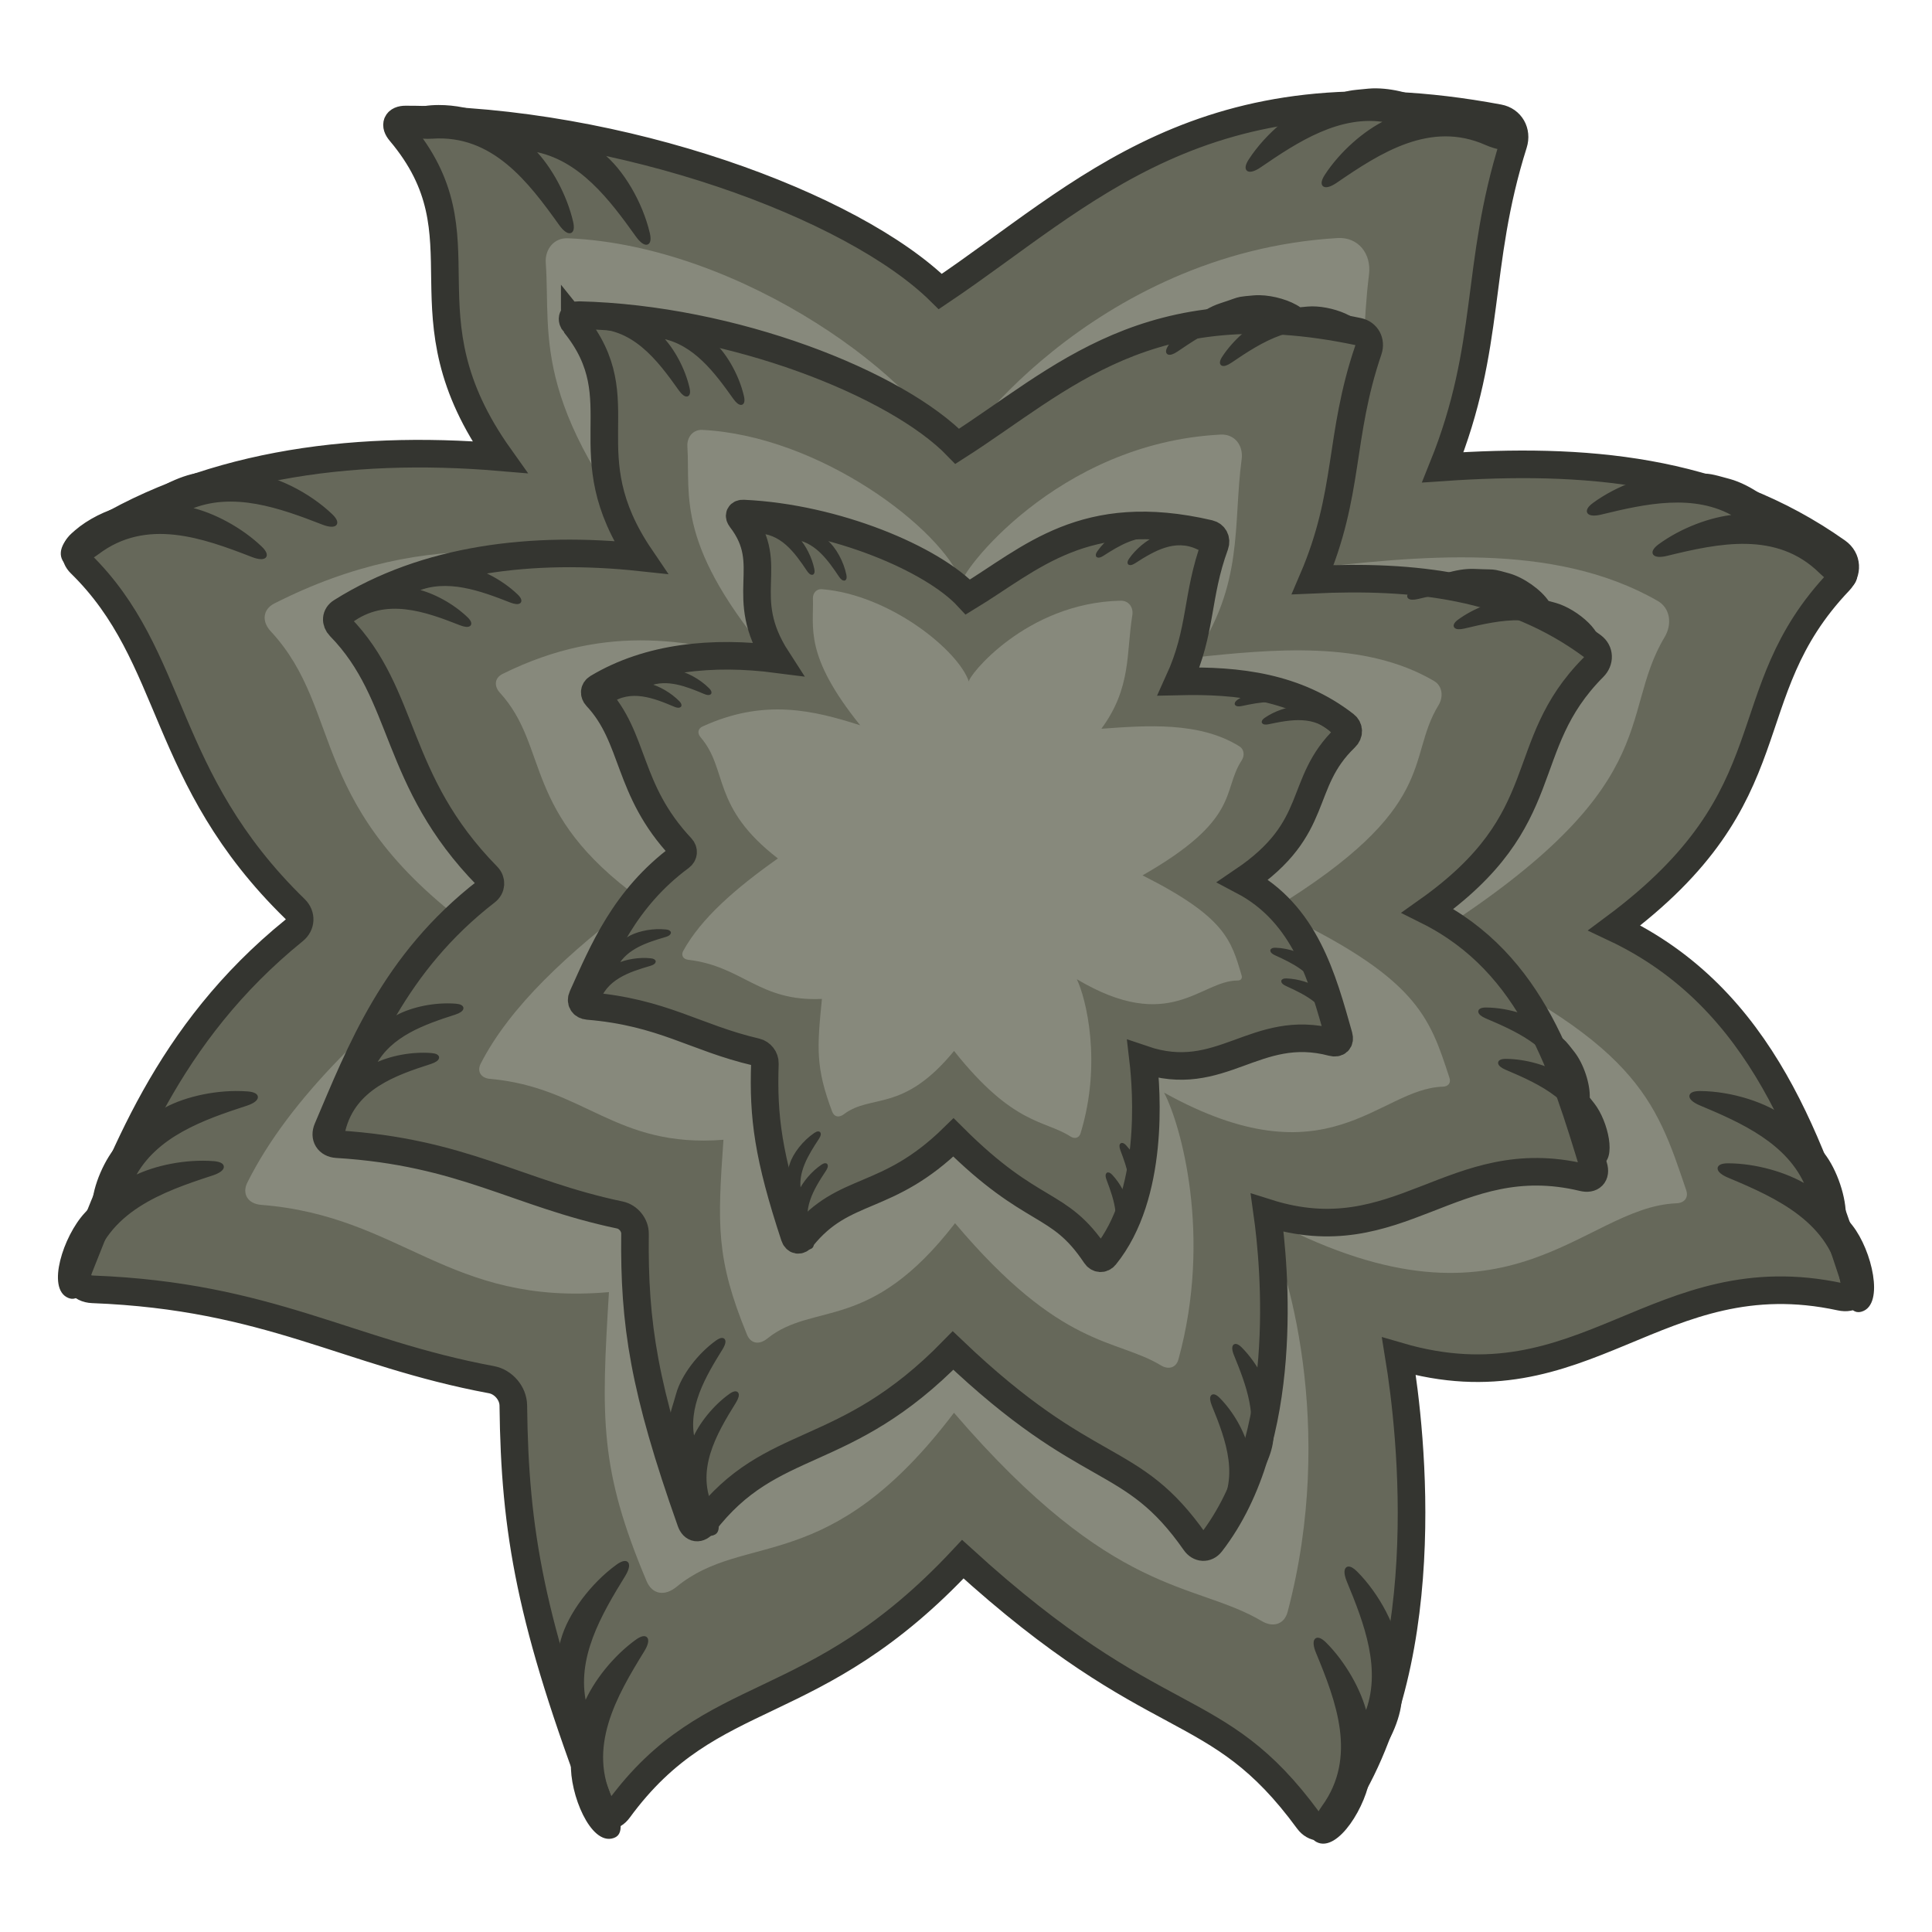 <?xml version="1.0" encoding="UTF-8" standalone="no"?>
<!-- Created with Inkscape (http://www.inkscape.org/) -->

<svg
   width="350mm"
   height="350mm"
   viewBox="0 0 350 350"
   version="1.1"
   id="svg1"
   inkscape:version="1.4 (86a8ad7, 2024-10-11)"
   sodipodi:docname="gloomForestTree.svg"
   xml:space="preserve"
   inkscape:export-filename="gloomForestTree.png"
   inkscape:export-xdpi="96"
   inkscape:export-ydpi="96"
   xmlns:inkscape="http://www.inkscape.org/namespaces/inkscape"
   xmlns:sodipodi="http://sodipodi.sourceforge.net/DTD/sodipodi-0.dtd"
   xmlns="http://www.w3.org/2000/svg"
   xmlns:svg="http://www.w3.org/2000/svg"><sodipodi:namedview
     id="namedview1"
     pagecolor="#000000"
     bordercolor="#ffffff"
     borderopacity="1"
     inkscape:showpageshadow="0"
     inkscape:pageopacity="0"
     inkscape:pagecheckerboard="1"
     inkscape:deskcolor="#505050"
     inkscape:document-units="mm"
     showguides="true"
     inkscape:zoom="0.41804167"
     inkscape:cx="661.41732"
     inkscape:cy="661.41732"
     inkscape:window-width="1366"
     inkscape:window-height="745"
     inkscape:window-x="-8"
     inkscape:window-y="-8"
     inkscape:window-maximized="1"
     inkscape:current-layer="svg1" /><defs
     id="defs1"><inkscape:path-effect
       effect="fillet_chamfer"
       id="path-effect55"
       is_visible="true"
       lpeversion="1"
       nodesatellites_param="F,0,0,1,0,1.79,0,1 @ F,0,0,1,0,3.611,0,1"
       radius="0"
       unit="px"
       method="auto"
       mode="F"
       chamfer_steps="1"
       flexible="false"
       use_knot_distance="true"
       apply_no_radius="true"
       apply_with_radius="true"
       only_selected="false"
       hide_knots="false" /><inkscape:path-effect
       effect="fillet_chamfer"
       id="path-effect53"
       is_visible="true"
       lpeversion="1"
       nodesatellites_param="F,0,0,1,0,5.726,0,1 @ F,0,0,1,0,0,0,1 @ F,0,0,1,0,5.439,0,1 @ F,0,0,1,0,0,0,1 @ F,0,0,1,0,5.336,0,1 @ F,0,0,1,0,0,0,1 @ F,0,0,1,0,6.186,0,1 @ F,0,0,1,0,0,0,1 @ F,0,0,1,0,5.368,0,1 @ F,0,0,1,0,0,0,1 @ F,0,0,1,0,3.285,0,1 @ F,0,0,1,0,0,0,1 @ F,0,0,1,0,6.084,0,1 @ F,0,0,1,0,0,0,1 @ F,0,0,1,0,8.585,0,1 @ F,0,0,1,0,0,0,1"
       radius="0"
       unit="px"
       method="auto"
       mode="F"
       chamfer_steps="1"
       flexible="false"
       use_knot_distance="true"
       apply_no_radius="true"
       apply_with_radius="true"
       only_selected="false"
       hide_knots="false" /><inkscape:path-effect
       effect="fillet_chamfer"
       id="path-effect51"
       is_visible="true"
       lpeversion="1"
       nodesatellites_param="F,0,0,1,0,5.726,0,1 @ F,0,0,1,0,0,0,1 @ F,0,0,1,0,5.439,0,1 @ F,0,0,1,0,0,0,1 @ F,0,0,1,0,5.336,0,1 @ F,0,0,1,0,0,0,1 @ F,0,0,1,0,6.186,0,1 @ F,0,0,1,0,0,0,1 @ F,0,0,1,0,5.368,0,1 @ F,0,0,1,0,0,0,1 @ F,0,0,1,0,3.285,0,1 @ F,0,0,1,0,0,0,1 @ F,0,0,1,0,6.084,0,1 @ F,0,0,1,0,0,0,1 @ F,0,0,1,0,8.585,0,1 @ F,0,0,1,0,0,0,1"
       radius="0"
       unit="px"
       method="auto"
       mode="F"
       chamfer_steps="1"
       flexible="false"
       use_knot_distance="true"
       apply_no_radius="true"
       apply_with_radius="true"
       only_selected="false"
       hide_knots="false" /><inkscape:path-effect
       effect="fillet_chamfer"
       id="path-effect49"
       is_visible="true"
       lpeversion="1"
       nodesatellites_param="F,0,0,1,0,2.968,0,1 @ F,0,0,1,0,0,0,1 @ F,0,0,1,0,2.985,0,1 @ F,0,0,1,0,2.985,0,1 @ F,0,0,1,0,3.996,0,1 @ F,0,0,1,0,3.996,0,1 @ F,0,0,1,0,3.527,0,1 @ F,0,0,1,0,0,0,1 @ F,0,0,1,0,3.373,0,1 @ F,0,0,1,0,0,0,1 @ F,0,0,1,0,4.025,0,1 @ F,0,0,1,0,0,0,1 @ F,0,0,1,0,4.099,0,1 @ F,0,0,1,0,0,0,1 @ F,0,0,1,0,4.042,0,1 @ F,0,0,1,0,0,0,1"
       radius="0"
       unit="px"
       method="auto"
       mode="F"
       chamfer_steps="1"
       flexible="false"
       use_knot_distance="true"
       apply_no_radius="true"
       apply_with_radius="true"
       only_selected="false"
       hide_knots="false" /><inkscape:path-effect
       effect="fillet_chamfer"
       id="path-effect47"
       is_visible="true"
       lpeversion="1"
       nodesatellites_param="F,0,0,1,0,5.726,0,1 @ F,0,0,1,0,0,0,1 @ F,0,0,1,0,5.439,0,1 @ F,0,0,1,0,0,0,1 @ F,0,0,1,0,5.336,0,1 @ F,0,0,1,0,0,0,1 @ F,0,0,1,0,6.186,0,1 @ F,0,0,1,0,0,0,1 @ F,0,0,1,0,5.368,0,1 @ F,0,0,1,0,0,0,1 @ F,0,0,1,0,3.285,0,1 @ F,0,0,1,0,0,0,1 @ F,0,0,1,0,6.084,0,1 @ F,0,0,1,0,0,0,1 @ F,0,0,1,0,8.585,0,1 @ F,0,0,1,0,0,0,1"
       radius="0"
       unit="px"
       method="auto"
       mode="F"
       chamfer_steps="1"
       flexible="false"
       use_knot_distance="true"
       apply_no_radius="true"
       apply_with_radius="true"
       only_selected="false"
       hide_knots="false" /><inkscape:path-effect
       effect="fillet_chamfer"
       id="path-effect45"
       is_visible="true"
       lpeversion="1"
       nodesatellites_param="F,0,0,1,0,2.968,0,1 @ F,0,0,1,0,0,0,1 @ F,0,0,1,0,2.985,0,1 @ F,0,0,1,0,2.985,0,1 @ F,0,0,1,0,3.996,0,1 @ F,0,0,1,0,3.996,0,1 @ F,0,0,1,0,3.527,0,1 @ F,0,0,1,0,0,0,1 @ F,0,0,1,0,3.373,0,1 @ F,0,0,1,0,0,0,1 @ F,0,0,1,0,4.025,0,1 @ F,0,0,1,0,0,0,1 @ F,0,0,1,0,4.099,0,1 @ F,0,0,1,0,0,0,1 @ F,0,0,1,0,4.042,0,1 @ F,0,0,1,0,0,0,1"
       radius="0"
       unit="px"
       method="auto"
       mode="F"
       chamfer_steps="1"
       flexible="false"
       use_knot_distance="true"
       apply_no_radius="true"
       apply_with_radius="true"
       only_selected="false"
       hide_knots="false" /><inkscape:path-effect
       effect="fillet_chamfer"
       id="path-effect43"
       is_visible="true"
       lpeversion="1"
       nodesatellites_param="F,0,0,1,0,2.968,0,1 @ F,0,0,1,0,0,0,1 @ F,0,0,1,0,2.985,0,1 @ F,0,0,1,0,2.985,0,1 @ F,0,0,1,0,3.996,0,1 @ F,0,0,1,0,3.996,0,1 @ F,0,0,1,0,3.527,0,1 @ F,0,0,1,0,0,0,1 @ F,0,0,1,0,3.373,0,1 @ F,0,0,1,0,0,0,1 @ F,0,0,1,0,4.025,0,1 @ F,0,0,1,0,0,0,1 @ F,0,0,1,0,4.099,0,1 @ F,0,0,1,0,0,0,1 @ F,0,0,1,0,4.042,0,1 @ F,0,0,1,0,0,0,1"
       radius="0"
       unit="px"
       method="auto"
       mode="F"
       chamfer_steps="1"
       flexible="false"
       use_knot_distance="true"
       apply_no_radius="true"
       apply_with_radius="true"
       only_selected="false"
       hide_knots="false" /><inkscape:path-effect
       effect="fillet_chamfer"
       id="path-effect41"
       is_visible="true"
       lpeversion="1"
       nodesatellites_param="F,0,0,1,0,0,0,1 @ F,0,0,1,0,2.781,0,1 @ F,0,0,1,0,3.512,0,1 @ F,0,0,1,0,0,0,1 @ F,0,0,1,0,0,0,1 @ F,0,0,1,0,0,0,1"
       radius="0"
       unit="px"
       method="auto"
       mode="F"
       chamfer_steps="1"
       flexible="false"
       use_knot_distance="true"
       apply_no_radius="true"
       apply_with_radius="true"
       only_selected="false"
       hide_knots="false" /><inkscape:path-effect
       effect="fillet_chamfer"
       id="path-effect40"
       is_visible="true"
       lpeversion="1"
       nodesatellites_param="F,0,0,1,0,0,0,1 @ F,0,0,1,0,4.363,0,1 @ F,0,0,1,0,1.918,0,1 @ F,0,0,1,0,0,0,1"
       radius="0"
       unit="px"
       method="auto"
       mode="F"
       chamfer_steps="1"
       flexible="false"
       use_knot_distance="true"
       apply_no_radius="true"
       apply_with_radius="true"
       only_selected="false"
       hide_knots="false" /><inkscape:path-effect
       effect="fillet_chamfer"
       id="path-effect39"
       is_visible="true"
       lpeversion="1"
       nodesatellites_param="F,0,0,1,0,2.968,0,1 @ F,0,0,1,0,0,0,1 @ F,0,0,1,0,2.985,0,1 @ F,0,0,1,0,2.985,0,1 @ F,0,0,1,0,3.996,0,1 @ F,0,0,1,0,3.996,0,1 @ F,0,0,1,0,3.527,0,1 @ F,0,0,1,0,0,0,1 @ F,0,0,1,0,3.373,0,1 @ F,0,0,1,0,0,0,1 @ F,0,0,1,0,4.025,0,1 @ F,0,0,1,0,0,0,1 @ F,0,0,1,0,4.099,0,1 @ F,0,0,1,0,0,0,1 @ F,0,0,1,0,4.042,0,1 @ F,0,0,1,0,0,0,1"
       radius="0"
       unit="px"
       method="auto"
       mode="F"
       chamfer_steps="1"
       flexible="false"
       use_knot_distance="true"
       apply_no_radius="true"
       apply_with_radius="true"
       only_selected="false"
       hide_knots="false" /><inkscape:path-effect
       effect="fillet_chamfer"
       id="path-effect38"
       is_visible="true"
       lpeversion="1"
       nodesatellites_param="F,0,0,1,0,3.928,0,1 @ F,0,1,1,0,3.928,0,1 @ F,0,0,1,0,3.552,0,1 @ F,0,0,1,0,0,0,1 @ F,0,0,1,0,0,0,1 @ F,0,0,1,0,0,0,1 @ F,0,0,1,0,0,0,1 @ F,0,0,1,0,0,0,1 @ F,0,0,1,0,0,0,1 @ F,0,0,1,0,0,0,1 @ F,0,0,1,0,0,0,1 @ F,0,0,1,0,0,0,1 @ F,0,0,1,0,0,0,1 @ F,0,0,1,0,0,0,1 @ F,0,0,1,0,0,0,1 @ F,0,0,1,0,0,0,1"
       radius="0"
       unit="px"
       method="auto"
       mode="F"
       chamfer_steps="1"
       flexible="false"
       use_knot_distance="true"
       apply_no_radius="true"
       apply_with_radius="true"
       only_selected="false"
       hide_knots="false" /><inkscape:path-effect
       effect="powerstroke"
       message=""
       id="path-effect35"
       is_visible="true"
       lpeversion="1.3"
       scale_width="1"
       interpolator_type="CentripetalCatmullRom"
       interpolator_beta="0.75"
       start_linecap_type="round"
       end_linecap_type="round"
       offset_points="0,3.007"
       linejoin_type="spiro"
       miter_limit="4"
       not_jump="true"
       sort_points="true" /><inkscape:path-effect
       effect="simplify"
       id="path-effect34"
       is_visible="true"
       lpeversion="1.3"
       threshold="0.012"
       steps="1"
       smooth_angles="0"
       helper_size="0"
       simplify_individual_paths="false"
       simplify_just_coalesce="false"
       step="1" /><inkscape:path-effect
       effect="powerstroke"
       message=""
       id="path-effect33"
       is_visible="true"
       lpeversion="1.3"
       scale_width="1"
       interpolator_type="CentripetalCatmullRom"
       interpolator_beta="0.75"
       start_linecap_type="round"
       end_linecap_type="round"
       offset_points="137.249,3.007"
       linejoin_type="spiro"
       miter_limit="4"
       not_jump="true"
       sort_points="true" /><inkscape:path-effect
       effect="simplify"
       id="path-effect32"
       is_visible="true"
       lpeversion="1.3"
       threshold="0.012"
       steps="1"
       smooth_angles="0"
       helper_size="0"
       simplify_individual_paths="false"
       simplify_just_coalesce="false"
       step="1" /><inkscape:path-effect
       effect="powerstroke"
       message=""
       id="path-effect31"
       is_visible="true"
       lpeversion="1.3"
       scale_width="1"
       interpolator_type="CentripetalCatmullRom"
       interpolator_beta="0.75"
       start_linecap_type="round"
       end_linecap_type="round"
       offset_points="52.757,3.007"
       linejoin_type="spiro"
       miter_limit="4"
       not_jump="true"
       sort_points="true" /><inkscape:path-effect
       effect="simplify"
       id="path-effect30"
       is_visible="true"
       lpeversion="1.3"
       threshold="0.012"
       steps="1"
       smooth_angles="0"
       helper_size="0"
       simplify_individual_paths="false"
       simplify_just_coalesce="false"
       step="1" /><inkscape:path-effect
       effect="powerstroke"
       message=""
       id="path-effect29"
       is_visible="true"
       lpeversion="1.3"
       scale_width="1"
       interpolator_type="CentripetalCatmullRom"
       interpolator_beta="0.75"
       start_linecap_type="round"
       end_linecap_type="round"
       offset_points="53.598,3.007"
       linejoin_type="spiro"
       miter_limit="4"
       not_jump="true"
       sort_points="true" /><inkscape:path-effect
       effect="simplify"
       id="path-effect28"
       is_visible="true"
       lpeversion="1.3"
       threshold="0.012"
       steps="1"
       smooth_angles="0"
       helper_size="0"
       simplify_individual_paths="false"
       simplify_just_coalesce="false"
       step="1" /><inkscape:path-effect
       effect="powerstroke"
       message=""
       id="path-effect27"
       is_visible="true"
       lpeversion="1.3"
       scale_width="1"
       interpolator_type="CentripetalCatmullRom"
       interpolator_beta="0.75"
       start_linecap_type="round"
       end_linecap_type="round"
       offset_points="22.545,3.007"
       linejoin_type="spiro"
       miter_limit="4"
       not_jump="true"
       sort_points="true" /><inkscape:path-effect
       effect="simplify"
       id="path-effect26"
       is_visible="true"
       lpeversion="1.3"
       threshold="0.012"
       steps="1"
       smooth_angles="0"
       helper_size="0"
       simplify_individual_paths="false"
       simplify_just_coalesce="false"
       step="1" /><inkscape:path-effect
       effect="powerstroke"
       message=""
       id="path-effect25"
       is_visible="true"
       lpeversion="1.3"
       scale_width="1"
       interpolator_type="CentripetalCatmullRom"
       interpolator_beta="0.75"
       start_linecap_type="round"
       end_linecap_type="round"
       offset_points="112.433,4.51"
       linejoin_type="spiro"
       miter_limit="4"
       not_jump="true"
       sort_points="true" /><inkscape:path-effect
       effect="simplify"
       id="path-effect24"
       is_visible="true"
       lpeversion="1.3"
       threshold="0.012"
       steps="1"
       smooth_angles="0"
       helper_size="0"
       simplify_individual_paths="false"
       simplify_just_coalesce="false"
       step="1" /><inkscape:path-effect
       effect="powerstroke"
       message=""
       id="path-effect23"
       is_visible="true"
       lpeversion="1.3"
       scale_width="1"
       interpolator_type="CentripetalCatmullRom"
       interpolator_beta="0.75"
       start_linecap_type="round"
       end_linecap_type="round"
       offset_points="92.589,4.51"
       linejoin_type="spiro"
       miter_limit="4"
       not_jump="true"
       sort_points="true" /><inkscape:path-effect
       effect="simplify"
       id="path-effect22"
       is_visible="true"
       lpeversion="1.3"
       threshold="0.012"
       steps="1"
       smooth_angles="0"
       helper_size="0"
       simplify_individual_paths="false"
       simplify_just_coalesce="false"
       step="1" /><inkscape:path-effect
       effect="fillet_chamfer"
       id="path-effect6"
       is_visible="true"
       lpeversion="1"
       nodesatellites_param="F,0,0,1,0,5.726,0,1 @ F,0,0,1,0,0,0,1 @ F,0,0,1,0,5.439,0,1 @ F,0,0,1,0,0,0,1 @ F,0,0,1,0,5.336,0,1 @ F,0,0,1,0,0,0,1 @ F,0,0,1,0,6.186,0,1 @ F,0,0,1,0,0,0,1 @ F,0,0,1,0,5.368,0,1 @ F,0,0,1,0,0,0,1 @ F,0,0,1,0,3.285,0,1 @ F,0,0,1,0,0,0,1 @ F,0,0,1,0,6.084,0,1 @ F,0,0,1,0,0,0,1 @ F,0,0,1,0,8.585,0,1 @ F,0,0,1,0,0,0,1"
       radius="0"
       unit="px"
       method="auto"
       mode="F"
       chamfer_steps="1"
       flexible="false"
       use_knot_distance="true"
       apply_no_radius="true"
       apply_with_radius="true"
       only_selected="false"
       hide_knots="false" /><inkscape:path-effect
       effect="fillet_chamfer"
       id="path-effect3"
       is_visible="true"
       lpeversion="1"
       nodesatellites_param="F,0,0,1,0,3.772,0,1 @ F,0,0,1,0,0,0,1 @ F,0,0,1,0,4.045,0,1 @ F,0,0,1,0,0,0,1 @ F,0,0,1,0,3.356,0,1 @ F,0,0,1,0,0,0,1 @ F,0,0,1,0,5.676,0,1 @ F,0,0,1,0,0,0,1 @ F,0,0,1,0,4.036,0,1 @ F,0,0,1,0,0,0,1 @ F,0,0,1,0,4.905,0,1 @ F,0,0,1,0,0,0,1 @ F,0,0,1,0,7.638,0,1 @ F,0,0,1,0,0,0,1 @ F,0,0,1,0,5.221,0,1 @ F,0,0,1,0,0,0,1"
       radius="0"
       unit="px"
       method="auto"
       mode="F"
       chamfer_steps="1"
       flexible="false"
       use_knot_distance="true"
       apply_no_radius="true"
       apply_with_radius="true"
       only_selected="false"
       hide_knots="false" /><inkscape:path-effect
       effect="fillet_chamfer"
       id="path-effect2"
       is_visible="true"
       lpeversion="1"
       nodesatellites_param="F,0,0,1,0,0,0,1 @ F,0,0,1,0,0,0,1 @ F,0,0,1,0,0,0,1 @ F,0,0,1,0,0,0,1 @ F,0,0,1,0,0,0,1 @ F,0,0,1,0,0,0,1 @ F,0,0,1,0,0,0,1 @ F,0,0,1,0,0,0,1 @ F,0,0,1,0,0,0,1 @ F,0,0,1,0,0,0,1 @ F,0,0,1,0,0,0,1 @ F,0,0,1,0,0,0,1 @ F,0,0,1,0,0,0,1 @ F,0,0,1,0,0,0,1 @ F,0,0,1,0,0,0,1 @ F,0,0,1,0,0,0,1 @ F,0,0,1,0,0,0,1 @ F,0,0,1,0,0,0,1 @ F,0,0,1,0,0,0,1 @ F,0,0,1,0,0,0,1 @ F,0,0,1,0,0,0,1 @ F,0,0,1,0,0,0,1 @ F,0,0,1,0,0,0,1"
       radius="0"
       unit="px"
       method="auto"
       mode="F"
       chamfer_steps="1"
       flexible="false"
       use_knot_distance="true"
       apply_no_radius="true"
       apply_with_radius="true"
       only_selected="false"
       hide_knots="false" /><filter
       inkscape:collect="always"
       style="color-interpolation-filters:sRGB"
       id="filter2"
       x="-0.002"
       y="-0.002"
       width="1.004"
       height="1.004"><feGaussianBlur
         inkscape:collect="always"
         stdDeviation="0.255"
         id="feGaussianBlur2" /></filter><inkscape:path-effect
       effect="fillet_chamfer"
       id="path-effect40-5"
       is_visible="true"
       lpeversion="1"
       nodesatellites_param="F,0,0,1,0,0,0,1 @ F,0,0,1,0,0,0,1 @ F,0,0,1,0,1.822,0,1 @ F,0,0,1,0,0,0,1"
       radius="0"
       unit="px"
       method="auto"
       mode="F"
       chamfer_steps="1"
       flexible="false"
       use_knot_distance="true"
       apply_no_radius="true"
       apply_with_radius="true"
       only_selected="false"
       hide_knots="false" /><inkscape:path-effect
       effect="fillet_chamfer"
       id="path-effect41-4"
       is_visible="true"
       lpeversion="1"
       nodesatellites_param="F,0,0,1,0,0,0,1 @ F,0,0,1,0,2.781,0,1 @ F,0,0,1,0,3.512,0,1 @ F,0,0,1,0,0,0,1 @ F,0,0,1,0,0,0,1 @ F,0,0,1,0,0,0,1"
       radius="0"
       unit="px"
       method="auto"
       mode="F"
       chamfer_steps="1"
       flexible="false"
       use_knot_distance="true"
       apply_no_radius="true"
       apply_with_radius="true"
       only_selected="false"
       hide_knots="false" /><inkscape:path-effect
       effect="fillet_chamfer"
       id="path-effect55-9"
       is_visible="true"
       lpeversion="1"
       nodesatellites_param="F,0,0,1,0,1.79,0,1 @ F,0,0,1,0,3.611,0,1"
       radius="0"
       unit="px"
       method="auto"
       mode="F"
       chamfer_steps="1"
       flexible="false"
       use_knot_distance="true"
       apply_no_radius="true"
       apply_with_radius="true"
       only_selected="false"
       hide_knots="false" /><inkscape:path-effect
       effect="fillet_chamfer"
       id="path-effect55-0"
       is_visible="true"
       lpeversion="1"
       nodesatellites_param="F,0,0,1,0,1.79,0,1 @ F,0,0,1,0,3.611,0,1"
       radius="0"
       unit="px"
       method="auto"
       mode="F"
       chamfer_steps="1"
       flexible="false"
       use_knot_distance="true"
       apply_no_radius="true"
       apply_with_radius="true"
       only_selected="false"
       hide_knots="false" /><inkscape:path-effect
       effect="fillet_chamfer"
       id="path-effect55-9-2"
       is_visible="true"
       lpeversion="1"
       nodesatellites_param="F,0,0,1,0,1.79,0,1 @ F,0,0,1,0,3.611,0,1 @ F,0,0,1,0,0,0,1"
       radius="0"
       unit="px"
       method="auto"
       mode="F"
       chamfer_steps="1"
       flexible="false"
       use_knot_distance="true"
       apply_no_radius="true"
       apply_with_radius="true"
       only_selected="false"
       hide_knots="false" /><inkscape:path-effect
       effect="fillet_chamfer"
       id="path-effect55-9-2-0"
       is_visible="true"
       lpeversion="1"
       nodesatellites_param="F,0,0,1,0,1.79,0,1 @ F,0,0,1,0,3.611,0,1"
       radius="0"
       unit="px"
       method="auto"
       mode="F"
       chamfer_steps="1"
       flexible="false"
       use_knot_distance="true"
       apply_no_radius="true"
       apply_with_radius="true"
       only_selected="false"
       hide_knots="false" /><inkscape:path-effect
       effect="fillet_chamfer"
       id="path-effect55-9-2-1"
       is_visible="true"
       lpeversion="1"
       nodesatellites_param="F,0,0,1,0,1.79,0,1 @ F,0,0,1,0,3.611,0,1 @ F,0,0,1,0,0,0,1"
       radius="0"
       unit="px"
       method="auto"
       mode="F"
       chamfer_steps="1"
       flexible="false"
       use_knot_distance="true"
       apply_no_radius="true"
       apply_with_radius="true"
       only_selected="false"
       hide_knots="false" /><inkscape:path-effect
       effect="fillet_chamfer"
       id="path-effect55-9-2-1-4"
       is_visible="true"
       lpeversion="1"
       nodesatellites_param="F,0,0,1,0,1.79,0,1 @ F,0,0,1,0,3.611,0,1 @ F,0,0,1,0,0,0,1"
       radius="0"
       unit="px"
       method="auto"
       mode="F"
       chamfer_steps="1"
       flexible="false"
       use_knot_distance="true"
       apply_no_radius="true"
       apply_with_radius="true"
       only_selected="false"
       hide_knots="false" /><inkscape:path-effect
       effect="fillet_chamfer"
       id="path-effect55-9-2-1-4-6"
       is_visible="true"
       lpeversion="1"
       nodesatellites_param="F,0,0,1,0,1.79,0,1 @ F,0,0,1,0,3.611,0,1 @ F,0,0,1,0,0,0,1"
       radius="0"
       unit="px"
       method="auto"
       mode="F"
       chamfer_steps="1"
       flexible="false"
       use_knot_distance="true"
       apply_no_radius="true"
       apply_with_radius="true"
       only_selected="false"
       hide_knots="false" /></defs><g
     id="g56"><path
       style="display:inline;fill:#66685a;fill-opacity:1;stroke:#343530;stroke-width:5;stroke-dasharray:none;stroke-opacity:1"
       d="M 72.715,21.974 C 89.002,41.29 72.052,54.664 90.735,80.906 63.25,78.586 36.252,82.433 15.062,96.463 c -1.375,0.91 -1.443,2.563 -0.263,3.715 17.385,16.982 14.359,38.704 38.86,62.577 1.181,1.151 1.104,2.86 -0.177,3.898 -23.081,18.712 -31.098,41.541 -38.972,61.204 -0.82,2.048 0.289,3.722 2.494,3.807 31.974,1.232 46.114,11.508 72.243,16.368 2.169,0.403 3.932,2.464 3.957,4.671 0.254,22.916 3.104,39.277 15.816,72.782 0.691,1.821 2.12,1.968 3.271,0.396 16.927,-23.108 35.146,-16.193 62.345,-45.328 35.494,32.356 45.692,24.281 62.563,47.31 1.101,1.503 2.929,1.604 4.036,0.107 19.828,-26.804 14.586,-70.786 12.403,-84.161 33.758,9.862 46.82,-17.975 79.999,-10.783 2.172,0.471 3.328,-0.724 2.629,-2.834 -7.989,-24.112 -16.455,-51.216 -43.594,-64.011 32.646,-24.259 20.986,-42.067 40.721,-62.804 1.56,-1.639 1.484,-4.016 -0.364,-5.323 -21.479,-15.204 -46.041,-17.049 -71.43,-15.31 8.966,-22.252 5.766,-36.375 12.799,-58.635 0.672,-2.128 -0.483,-4.212 -2.677,-4.623 C 218.159,9.47 196.557,33.453 170.555,50.897 154.798,35.318 112.721,19.794 73.699,19.741 c -1.639,-0.002 -2.04,0.98 -0.984,2.233 z"
       id="path2"
       sodipodi:nodetypes="ccccccccccccccccc"
       inkscape:label="first layer"
       transform="translate(-0.211,1.911)"
       inkscape:original-d="M 70.731194,19.766887 C 90.32819,40.301706 71.348682,53.67659 90.73481,80.905522 62.175082,78.49552 34.141857,82.743244 12.603105,98.156278 c 20.413474,17.738352 15.317077,41.007612 43.22393,66.650392 -26.42329,20.21117 -34.138052,45.66448 -42.817659,66.75346 36.480692,0.51428 50.339788,12.46818 80.175103,17.14768 -0.02009,25.86387 2.54726,42.34295 17.096141,80.07204 17.50507,-26.61186 36.07696,-17.9347 64.35533,-48.22634 36.83836,33.58091 46.42842,23.61137 64.50994,50.06358 22.27358,-26.45514 16.74842,-72.983 14.49186,-86.80862 35.05069,10.23932 47.78981,-20.16269 83.90114,-9.79867 -8.41401,-25.00768 -16.28472,-54.3548 -44.86708,-67.82972 34.14339,-25.37185 19.82348,-43.6872 43.64225,-65.67721 C 314.07112,83.047419 288.29212,80.914872 261.59918,82.742775 271.06925,59.241251 266.96695,44.806611 275.68476,20.27623 219.20641,8.3001817 197.18898,33.028586 170.55518,50.897086 154.39746,34.922481 110.56594,19.005607 70.731194,19.766887 Z"
       inkscape:path-effect="#path-effect39" /><path
       style="display:inline;fill:#87897c;fill-opacity:1;stroke:none;stroke-width:5;stroke-dasharray:none;stroke-opacity:1;filter:url(#filter2)"
       d="m 18.522,24.877 c 1.222,17.056 -4.051,33.418 30.553,73.146 -27.369,-7.583 -56.712,-13.76 -92.308,4.313 -2.678,1.36 -2.907,4.115 -0.864,6.315 17.122,18.437 7.553,40.409 48.032,69.192 -24.387,18.654 -43.67,36.979 -53.321,56.272 -1.318,2.635 0.179,4.867 3.116,5.097 32.176,2.523 42.509,23.055 79.168,19.861 -1.743,28.744 -2.195,40.215 8.557,65.75 1.326,3.149 4.205,3.475 6.843,1.312 15.659,-12.84 34.629,-1.921 63.127,-39.603 36.477,42.434 54.623,38.295 70.056,47.414 2.55,1.507 5.118,0.766 5.877,-2.1 11.107,-41.964 -0.025,-79.629 -5.705,-90.102 55.878,30.358 72.365,-2.023 94.195,-2.888 1.811,-0.072 2.8,-1.277 2.219,-2.995 -6.983,-20.654 -10.994,-33.893 -60.305,-56.391 56.485,-35.216 44.512,-51.283 55.399,-69.474 1.724,-2.88 1.331,-6.562 -1.582,-8.234 -23.841,-13.688 -54.827,-10.147 -81.233,-7.192 16.804,-24.781 12.763,-44.83 15.534,-67.097 0.585,-4.703 -2.438,-8.574 -7.169,-8.292 -55.631,3.32 -88.149,48.378 -86.978,50.855 -6.841,-18.101 -48.351,-49.141 -88.185,-50.807 -3.159,-0.132 -5.251,2.495 -5.025,5.648 z"
       id="path3"
       sodipodi:nodetypes="ccccccccccccccccc"
       inkscape:label="first layer highlight"
       transform="matrix(0.796,0,0,0.796,84.128,27.857)"
       inkscape:original-d="m 17.822536,19.197154 c 3.561917,19.42122 -7.15391,34.732353 31.253088,78.825763 -28.588468,-7.920834 -59.331783,-14.307837 -97.10436,6.875383 22.607,19.2007 8.703916,42.18279 51.9654546,72.9438 -26.4232906,20.21117 -46.8552006,40.03708 -55.5348076,61.12606 36.480692,0.51428 45.8875738,23.4684 84.496993,20.10496 -1.866756,30.78832 -2.25315,41.75887 11.024736,71.42221 16.519309,-19.71153 36.298965,-2.7043 67.50204,-43.96357 39.99472,46.52605 57.95221,37.06399 74.45923,50.47501 13.49948,-44.00335 1.6809,-84.36205 -4.23154,-95.26297 58.63773,31.85702 73.89747,-5.37405 97.47373,-2.77408 -7.75737,-22.48117 -9.6239,-35.89303 -61.36436,-59.49962 61.53437,-38.36427 41.82394,-54.00206 58.93176,-74.41874 C 252.29902,87.553211 218.68496,91.398988 190.34599,94.570443 209.2494,66.693213 201.77407,44.804359 207.29109,19.007902 146.4401,17.854492 110.50192,67.434708 111.73196,70.036509 104.56272,51.065744 59.312919,17.883996 17.822536,19.197154 Z"
       inkscape:path-effect="#path-effect6" /><path
       style="display:inline;fill:#66685a;fill-opacity:1;stroke:#343530;stroke-width:7.006;stroke-dasharray:none;stroke-opacity:1"
       d="M 72.715,21.974 C 89.002,41.29 72.052,54.664 90.735,80.906 63.25,78.586 36.252,82.433 15.062,96.463 c -1.375,0.91 -1.443,2.563 -0.263,3.715 17.385,16.982 14.359,38.704 38.86,62.577 1.181,1.151 1.104,2.86 -0.177,3.898 -23.081,18.712 -31.098,41.541 -38.972,61.204 -0.82,2.048 0.289,3.722 2.494,3.807 31.974,1.232 46.114,11.508 72.243,16.368 2.169,0.403 3.932,2.464 3.957,4.671 0.254,22.916 3.104,39.277 15.816,72.782 0.691,1.821 2.12,1.968 3.271,0.396 16.927,-23.108 35.146,-16.193 62.345,-45.328 35.494,32.356 45.692,24.281 62.563,47.31 1.101,1.503 2.929,1.604 4.036,0.107 19.828,-26.804 14.586,-70.786 12.403,-84.161 33.758,9.862 46.82,-17.975 79.999,-10.783 2.172,0.471 3.328,-0.724 2.629,-2.834 -7.989,-24.112 -16.455,-51.216 -43.594,-64.011 32.646,-24.259 20.986,-42.067 40.721,-62.804 1.56,-1.639 1.484,-4.016 -0.364,-5.323 -21.479,-15.204 -46.041,-17.049 -71.43,-15.31 8.966,-22.252 5.766,-36.375 12.799,-58.635 0.672,-2.128 -0.483,-4.212 -2.677,-4.623 C 218.159,9.47 196.557,33.453 170.555,50.897 154.798,35.318 112.721,19.794 73.699,19.741 c -1.639,-0.002 -2.04,0.98 -0.984,2.233 z"
       id="path43"
       sodipodi:nodetypes="ccccccccccccccccc"
       inkscape:label="second layer"
       transform="matrix(0.713,0.016,-0.016,0.713,52.627,41.831)"
       inkscape:original-d="M 70.731194,19.766887 C 90.32819,40.301706 71.348682,53.67659 90.73481,80.905522 62.175082,78.49552 34.141857,82.743244 12.603105,98.156278 c 20.413474,17.738352 15.317077,41.007612 43.22393,66.650392 -26.42329,20.21117 -34.138052,45.66448 -42.817659,66.75346 36.480692,0.51428 50.339788,12.46818 80.175103,17.14768 -0.02009,25.86387 2.54726,42.34295 17.096141,80.07204 17.50507,-26.61186 36.07696,-17.9347 64.35533,-48.22634 36.83836,33.58091 46.42842,23.61137 64.50994,50.06358 22.27358,-26.45514 16.74842,-72.983 14.49186,-86.80862 35.05069,10.23932 47.78981,-20.16269 83.90114,-9.79867 -8.41401,-25.00768 -16.28472,-54.3548 -44.86708,-67.82972 34.14339,-25.37185 19.82348,-43.6872 43.64225,-65.67721 C 314.07112,83.047419 288.29212,80.914872 261.59918,82.742775 271.06925,59.241251 266.96695,44.806611 275.68476,20.27623 219.20641,8.3001817 197.18898,33.028586 170.55518,50.897086 154.39746,34.922481 110.56594,19.005607 70.731194,19.766887 Z"
       inkscape:path-effect="#path-effect45" /><path
       style="display:inline;fill:#87897c;fill-opacity:1;stroke:none;stroke-width:5;stroke-dasharray:none;stroke-opacity:1;filter:url(#filter2)"
       d="m 18.522,24.877 c 1.222,17.056 -4.051,33.418 30.553,73.146 -27.369,-7.583 -56.712,-13.76 -92.308,4.313 -2.678,1.36 -2.907,4.115 -0.864,6.315 17.122,18.437 7.553,40.409 48.032,69.192 -24.387,18.654 -43.67,36.979 -53.321,56.272 -1.318,2.635 0.179,4.867 3.116,5.097 32.176,2.523 42.509,23.055 79.168,19.861 -1.743,28.744 -2.195,40.215 8.557,65.75 1.326,3.149 4.205,3.475 6.843,1.312 15.659,-12.84 34.629,-1.921 63.127,-39.603 36.477,42.434 54.623,38.295 70.056,47.414 2.55,1.507 5.118,0.766 5.877,-2.1 11.107,-41.964 -0.025,-79.629 -5.705,-90.102 55.878,30.358 72.365,-2.023 94.195,-2.888 1.811,-0.072 2.8,-1.277 2.219,-2.995 -6.983,-20.654 -10.994,-33.893 -60.305,-56.391 56.485,-35.216 44.512,-51.283 55.399,-69.474 1.724,-2.88 1.331,-6.562 -1.582,-8.234 -23.841,-13.688 -54.827,-10.147 -81.233,-7.192 16.804,-24.781 12.763,-44.83 15.534,-67.097 0.585,-4.703 -2.438,-8.574 -7.169,-8.292 -55.631,3.32 -88.149,48.378 -86.978,50.855 -6.841,-18.101 -48.351,-49.141 -88.185,-50.807 -3.159,-0.132 -5.251,2.495 -5.025,5.648 z"
       id="path45"
       sodipodi:nodetypes="ccccccccccccccccc"
       inkscape:label="second layer highlight"
       transform="matrix(0.536,0.005,-0.005,0.536,114.723,67.456)"
       inkscape:original-d="m 17.822536,19.197154 c 3.561917,19.42122 -7.15391,34.732353 31.253088,78.825763 -28.588468,-7.920834 -59.331783,-14.307837 -97.10436,6.875383 22.607,19.2007 8.703916,42.18279 51.9654546,72.9438 -26.4232906,20.21117 -46.8552006,40.03708 -55.5348076,61.12606 36.480692,0.51428 45.8875738,23.4684 84.496993,20.10496 -1.866756,30.78832 -2.25315,41.75887 11.024736,71.42221 16.519309,-19.71153 36.298965,-2.7043 67.50204,-43.96357 39.99472,46.52605 57.95221,37.06399 74.45923,50.47501 13.49948,-44.00335 1.6809,-84.36205 -4.23154,-95.26297 58.63773,31.85702 73.89747,-5.37405 97.47373,-2.77408 -7.75737,-22.48117 -9.6239,-35.89303 -61.36436,-59.49962 61.53437,-38.36427 41.82394,-54.00206 58.93176,-74.41874 C 252.29902,87.553211 218.68496,91.398988 190.34599,94.570443 209.2494,66.693213 201.77407,44.804359 207.29109,19.007902 146.4401,17.854492 110.50192,67.434708 111.73196,70.036509 104.56272,51.065744 59.312919,17.883996 17.822536,19.197154 Z"
       inkscape:path-effect="#path-effect47" /><path
       style="display:inline;fill:#66685a;fill-opacity:1;stroke:#343530;stroke-width:11.714;stroke-dasharray:none;stroke-opacity:1"
       d="M 72.715,21.974 C 89.002,41.29 72.052,54.664 90.735,80.906 63.25,78.586 36.252,82.433 15.062,96.463 c -1.375,0.91 -1.443,2.563 -0.263,3.715 17.385,16.982 14.359,38.704 38.86,62.577 1.181,1.151 1.104,2.86 -0.177,3.898 -23.081,18.712 -31.098,41.541 -38.972,61.204 -0.82,2.048 0.289,3.722 2.494,3.807 31.974,1.232 46.114,11.508 72.243,16.368 2.169,0.403 3.932,2.464 3.957,4.671 0.254,22.916 3.104,39.277 15.816,72.782 0.691,1.821 2.12,1.968 3.271,0.396 16.927,-23.108 35.146,-16.193 62.345,-45.328 35.494,32.356 45.692,24.281 62.563,47.31 1.101,1.503 2.929,1.604 4.036,0.107 19.828,-26.804 14.586,-70.786 12.403,-84.161 33.758,9.862 46.82,-17.975 79.999,-10.783 2.172,0.471 3.328,-0.724 2.629,-2.834 -7.989,-24.112 -16.455,-51.216 -43.594,-64.011 32.646,-24.259 20.986,-42.067 40.721,-62.804 1.56,-1.639 1.484,-4.016 -0.364,-5.323 -21.479,-15.204 -46.041,-17.049 -71.43,-15.31 8.966,-22.252 5.766,-36.375 12.799,-58.635 0.672,-2.128 -0.483,-4.212 -2.677,-4.623 C 218.159,9.47 196.557,33.453 170.555,50.897 154.798,35.318 112.721,19.794 73.699,19.741 c -1.639,-0.002 -2.04,0.98 -0.984,2.233 z"
       id="path48"
       sodipodi:nodetypes="ccccccccccccccccc"
       inkscape:label="third layer"
       transform="matrix(0.426,0.019,-0.019,0.426,103.663,83.225)"
       inkscape:original-d="M 70.731194,19.766887 C 90.32819,40.301706 71.348682,53.67659 90.73481,80.905522 62.175082,78.49552 34.141857,82.743244 12.603105,98.156278 c 20.413474,17.738352 15.317077,41.007612 43.22393,66.650392 -26.42329,20.21117 -34.138052,45.66448 -42.817659,66.75346 36.480692,0.51428 50.339788,12.46818 80.175103,17.14768 -0.02009,25.86387 2.54726,42.34295 17.096141,80.07204 17.50507,-26.61186 36.07696,-17.9347 64.35533,-48.22634 36.83836,33.58091 46.42842,23.61137 64.50994,50.06358 22.27358,-26.45514 16.74842,-72.983 14.49186,-86.80862 35.05069,10.23932 47.78981,-20.16269 83.90114,-9.79867 -8.41401,-25.00768 -16.28472,-54.3548 -44.86708,-67.82972 34.14339,-25.37185 19.82348,-43.6872 43.64225,-65.67721 C 314.07112,83.047419 288.29212,80.914872 261.59918,82.742775 271.06925,59.241251 266.96695,44.806611 275.68476,20.27623 219.20641,8.3001817 197.18898,33.028586 170.55518,50.897086 154.39746,34.922481 110.56594,19.005607 70.731194,19.766887 Z"
       inkscape:path-effect="#path-effect49" /><path
       style="display:inline;fill:#87897c;fill-opacity:1;stroke:none;stroke-width:5;stroke-dasharray:none;stroke-opacity:1;filter:url(#filter2)"
       d="m 18.522,24.877 c 1.222,17.056 -4.051,33.418 30.553,73.146 -27.369,-7.583 -56.712,-13.76 -92.308,4.313 -2.678,1.36 -2.907,4.115 -0.864,6.315 17.122,18.437 7.553,40.409 48.032,69.192 -24.387,18.654 -43.67,36.979 -53.321,56.272 -1.318,2.635 0.179,4.867 3.116,5.097 32.176,2.523 42.509,23.055 79.168,19.861 -1.743,28.744 -2.195,40.215 8.557,65.75 1.326,3.149 4.205,3.475 6.843,1.312 15.659,-12.84 34.629,-1.921 63.127,-39.603 36.477,42.434 54.623,38.295 70.056,47.414 2.55,1.507 5.118,0.766 5.877,-2.1 11.107,-41.964 -0.025,-79.629 -5.705,-90.102 55.878,30.358 72.365,-2.023 94.195,-2.888 1.811,-0.072 2.8,-1.277 2.219,-2.995 -6.983,-20.654 -10.994,-33.893 -60.305,-56.391 56.485,-35.216 44.512,-51.283 55.399,-69.474 1.724,-2.88 1.331,-6.562 -1.582,-8.234 -23.841,-13.688 -54.827,-10.147 -81.233,-7.192 16.804,-24.781 12.763,-44.83 15.534,-67.097 0.585,-4.703 -2.438,-8.574 -7.169,-8.292 -55.631,3.32 -88.149,48.378 -86.978,50.855 -6.841,-18.101 -48.351,-49.141 -88.185,-50.807 -3.159,-0.132 -5.251,2.495 -5.025,5.648 z"
       id="path51"
       sodipodi:nodetypes="ccccccccccccccccc"
       inkscape:label="third layer highlight"
       transform="matrix(0.309,0.012,-0.012,0.309,141.843,100.514)"
       inkscape:original-d="m 17.822536,19.197154 c 3.561917,19.42122 -7.15391,34.732353 31.253088,78.825763 -28.588468,-7.920834 -59.331783,-14.307837 -97.10436,6.875383 22.607,19.2007 8.703916,42.18279 51.9654546,72.9438 -26.4232906,20.21117 -46.8552006,40.03708 -55.5348076,61.12606 36.480692,0.51428 45.8875738,23.4684 84.496993,20.10496 -1.866756,30.78832 -2.25315,41.75887 11.024736,71.42221 16.519309,-19.71153 36.298965,-2.7043 67.50204,-43.96357 39.99472,46.52605 57.95221,37.06399 74.45923,50.47501 13.49948,-44.00335 1.6809,-84.36205 -4.23154,-95.26297 58.63773,31.85702 73.89747,-5.37405 97.47373,-2.77408 -7.75737,-22.48117 -9.6239,-35.89303 -61.36436,-59.49962 61.53437,-38.36427 41.82394,-54.00206 58.93176,-74.41874 C 252.29902,87.553211 218.68496,91.398988 190.34599,94.570443 209.2494,66.693213 201.77407,44.804359 207.29109,19.007902 146.4401,17.854492 110.50192,67.434708 111.73196,70.036509 104.56272,51.065744 59.312919,17.883996 17.822536,19.197154 Z"
       inkscape:path-effect="#path-effect53" /><path
       id="path36"
       style="display:inline;fill:#343530;fill-opacity:1;stroke:#343530;stroke-width:0.5;stroke-linecap:round;stroke-linejoin:round;stroke-dasharray:none;stroke-opacity:1"
       d="m 249.363,16.255 c -0.504,-0.007 -0.993,0.011 -1.459,0.054 -1.83,0.169 -2.737,0.256 -3.438,0.39 -1.167,0.223 -1.76,0.578 -5.09,1.668 -4.536,1.484 -9.828,5.871 -12.933,10.634 -1.249,1.915 -0.217,2.488 1.814,1.097 6.767,-4.639 14.506,-9.693 22.986,-8.157 -4.044,1.927 -8.349,5.751 -11.028,9.86 -1.249,1.915 -0.217,2.489 1.814,1.097 7.873,-5.397 17.06,-11.365 27.202,-6.851 1.693,0.753 5.209,1.705 6.036,0.234 0.08,-0.142 0.143,-0.296 0.19,-0.458 1.106,-3.861 -8.054,-7.244 -13.781,-6.714 -0.862,0.08 -1.473,0.139 -2.001,0.196 -2.5,-1.772 -6.782,-3.001 -10.312,-3.049 z M 79.487,19.274 c -3.659,0.007 -6.818,1.007 -6.977,3.26 -0.012,0.169 -0.005,0.334 0.022,0.496 0.274,1.665 3.903,1.974 5.752,1.845 11.074,-0.772 17.665,7.979 23.216,15.744 1.432,2.003 2.598,1.817 2.08,-0.41 -1.111,-4.778 -3.848,-9.843 -6.989,-13.037 8.494,1.458 14.037,8.855 18.808,15.529 1.432,2.003 2.597,1.817 2.079,-0.41 -1.288,-5.539 -4.76,-11.471 -8.514,-14.417 -2.757,-2.163 -3.192,-2.7 -4.212,-3.309 -0.612,-0.366 -1.435,-0.757 -3.096,-1.543 -3.387,-1.6 -8.708,-2.138 -12.086,-1.212 -0.476,-0.234 -1.03,-0.499 -1.813,-0.869 -2.275,-1.075 -5.423,-1.671 -8.269,-1.666 z M 39.646,85.459 c -0.712,0.029 -1.616,0.152 -3.436,0.405 -3.71,0.516 -8.456,2.98 -10.776,5.605 -0.527,0.065 -1.135,0.147 -1.993,0.266 -5.696,0.792 -13.841,6.177 -11.883,9.684 0.083,0.148 0.179,0.283 0.289,0.403 1.141,1.243 4.347,-0.486 5.823,-1.606 8.843,-6.711 19.15,-2.999 28.047,0.458 2.295,0.891 3.169,0.098 1.516,-1.482 -3.546,-3.389 -8.611,-6.129 -12.988,-7.081 7.905,-3.432 16.594,-0.279 24.241,2.692 2.295,0.891 3.168,0.098 1.515,-1.482 -4.111,-3.929 -10.265,-6.991 -15.02,-7.4 -3.491,-0.3 -4.149,-0.51 -5.336,-0.461 z m 264.046,0.455 c -4.659,0.08 -10.642,2.24 -14.944,5.388 -1.845,1.35 -1.082,2.251 1.309,1.667 7.97,-1.947 16.996,-3.939 24.386,0.495 -4.464,0.373 -9.843,2.428 -13.801,5.325 -1.845,1.35 -1.082,2.251 1.309,1.667 9.272,-2.266 19.976,-4.6 27.867,3.208 1.317,1.303 4.27,3.436 5.563,2.352 0.125,-0.105 0.238,-0.226 0.34,-0.362 2.399,-3.221 -4.973,-9.624 -10.517,-11.152 -0.835,-0.23 -1.428,-0.391 -1.941,-0.524 -1.957,-2.905 -6.342,-5.968 -9.952,-6.963 -1.772,-0.489 -2.651,-0.728 -3.354,-0.85 -1.171,-0.204 -1.85,-0.081 -5.351,-0.239 -0.298,-0.013 -0.603,-0.017 -0.913,-0.012 z M 42.688,197.896 c -5.135,0.035 -10.697,1.496 -14.144,3.853 -2.893,1.978 -3.535,2.231 -4.423,3.02 -0.533,0.474 -1.154,1.14 -2.403,2.489 -2.545,2.748 -4.66,7.66 -4.795,11.161 -0.366,0.384 -0.786,0.832 -1.375,1.468 -3.908,4.219 -6.804,13.544 -3.069,15.019 0.158,0.062 0.317,0.105 0.479,0.129 1.67,0.24 3.058,-3.128 3.491,-4.929 2.598,-10.793 12.927,-14.444 22.002,-17.4 2.341,-0.762 2.515,-1.93 0.235,-2.106 -4.891,-0.379 -10.545,0.706 -14.537,2.739 3.947,-7.661 12.67,-10.72 20.471,-13.261 2.341,-0.762 2.514,-1.93 0.235,-2.106 -0.709,-0.055 -1.434,-0.079 -2.167,-0.074 z m 265.284,0.005 c -2.286,-0.011 -2.209,1.167 0.061,2.119 7.566,3.172 16.008,6.937 19.314,14.896 -3.811,-2.354 -9.358,-3.899 -14.263,-3.923 -2.286,-0.011 -2.209,1.167 0.061,2.119 8.803,3.691 18.797,8.177 20.501,19.146 0.284,1.831 1.39,5.302 3.075,5.199 0.163,-0.01 0.326,-0.04 0.488,-0.089 3.844,-1.163 1.722,-10.694 -1.827,-15.22 -0.535,-0.682 -0.916,-1.163 -1.25,-1.576 0.153,-3.499 -1.551,-8.569 -3.862,-11.516 -1.134,-1.446 -1.699,-2.161 -2.191,-2.677 h -5.2e-4 c -0.82,-0.86 -1.439,-1.165 -4.16,-3.373 -3.705,-3.008 -10.26,-5.077 -15.947,-5.105 z m -194.767,85.133 c -0.318,-6.3e-4 -0.777,0.189 -1.355,0.608 -4.607,3.333 -8.732,8.832 -9.993,13.434 -0.926,3.38 -1.252,3.988 -1.419,5.165 l -5.1e-4,-5.1e-4 c -0.1,0.706 -0.143,1.616 -0.223,3.453 -0.163,3.742 1.403,8.856 3.565,11.612 -0.031,0.53 -0.061,1.143 -0.099,2.008 -0.251,5.746 3.573,14.73 7.376,13.438 0.16,-0.055 0.311,-0.125 0.449,-0.211 1.429,-0.897 0.308,-4.363 -0.527,-6.017 -5.002,-9.91 0.513,-19.377 5.521,-27.503 1.292,-2.096 0.669,-3.099 -1.183,-1.759 -3.974,2.875 -7.584,7.361 -9.313,11.493 -1.946,-8.396 2.726,-16.371 7.031,-23.355 0.888,-1.441 0.871,-2.365 0.172,-2.366 z m 131.05,1.011 c -0.539,0.066 -0.62,0.946 -0.033,2.368 3.135,7.582 6.474,16.2 3.213,24.178 -1.046,-4.356 -3.894,-9.36 -7.359,-12.832 -1.615,-1.619 -2.39,-0.728 -1.45,1.547 3.647,8.821 7.58,19.046 1.061,28.031 -1.088,1.5 -2.748,4.742 -1.481,5.856 0.123,0.108 0.259,0.201 0.409,0.281 3.547,1.882 8.757,-6.376 9.426,-12.088 0.101,-0.86 0.169,-1.471 0.223,-1.998 2.574,-2.376 4.936,-7.174 5.372,-10.894 0.214,-1.825 0.317,-2.731 0.331,-3.444 0.023,-1.188 -0.201,-1.841 -0.576,-5.325 -0.511,-4.745 -3.705,-10.832 -7.721,-14.857 -0.606,-0.607 -1.093,-0.861 -1.416,-0.822 z"
       inkscape:label="first layer creases" /><path
       id="path47"
       style="display:inline;fill:#343530;fill-opacity:1;stroke:#343530;stroke-width:0.5;stroke-linecap:round;stroke-linejoin:round;stroke-dasharray:none;stroke-opacity:1"
       d="m 228.175,53.726 c -0.358,-0.006 -0.705,0.004 -1.036,0.034 -1.299,0.115 -1.943,0.174 -2.44,0.267 -0.829,0.155 -1.25,0.405 -3.616,1.169 -3.222,1.04 -6.989,4.138 -9.206,7.509 -0.891,1.355 -0.161,1.765 1.284,0.783 4.814,-3.272 10.319,-6.836 16.332,-5.723 -2.875,1.356 -5.94,4.057 -7.852,6.965 -0.891,1.355 -0.161,1.765 1.284,0.784 5.601,-3.807 12.137,-8.016 19.319,-4.784 1.199,0.539 3.691,1.224 4.282,0.183 0.057,-0.101 0.102,-0.209 0.136,-0.325 0.795,-2.736 -5.694,-5.162 -9.759,-4.803 -0.612,0.054 -1.046,0.095 -1.42,0.133 -1.769,-1.265 -4.804,-2.148 -7.308,-2.193 z m -120.538,1.664 c -2.596,-0.006 -4.84,0.695 -4.959,2.294 -0.008,0.12 -0.004,0.237 0.014,0.352 0.189,1.182 2.764,1.412 4.076,1.325 7.859,-0.517 12.511,5.711 16.428,11.236 1.01,1.425 1.838,1.296 1.477,-0.285 -0.775,-3.393 -2.703,-6.995 -4.922,-9.27 6.023,1.058 9.934,6.322 13.301,11.071 1.01,1.425 1.838,1.296 1.477,-0.285 -0.898,-3.934 -3.345,-8.152 -6,-10.253 -1.95,-1.543 -2.257,-1.924 -2.979,-2.36 -0.433,-0.261 -1.016,-0.541 -2.193,-1.103 -2.398,-1.145 -6.172,-1.541 -8.572,-0.894 -0.337,-0.167 -0.73,-0.357 -1.284,-0.621 -1.611,-0.769 -3.843,-1.201 -5.862,-1.205 z M 79.182,102.237 c -0.506,0.019 -1.147,0.103 -2.439,0.278 -2.634,0.356 -6.008,2.091 -7.662,3.946 -0.374,0.045 -0.806,0.101 -1.415,0.183 -4.044,0.546 -9.838,4.344 -8.458,6.837 0.058,0.105 0.126,0.201 0.204,0.287 0.806,0.885 3.086,-0.333 4.136,-1.123 6.293,-4.737 13.596,-2.074 19.899,0.404 1.626,0.639 2.248,0.078 1.08,-1.047 -2.507,-2.415 -6.092,-4.373 -9.195,-5.061 5.619,-2.413 11.775,-0.151 17.192,1.978 1.626,0.639 2.248,0.078 1.079,-1.047 -2.906,-2.799 -7.263,-4.989 -10.636,-5.293 -2.476,-0.223 -2.942,-0.374 -3.785,-0.342 z m 187.343,1.066 c -3.306,0.044 -7.557,1.559 -10.618,3.781 -1.313,0.953 -0.774,1.594 0.924,1.187 5.66,-1.359 12.07,-2.747 17.301,0.42 -3.168,0.252 -6.99,1.695 -9.807,3.74 -1.313,0.953 -0.774,1.594 0.924,1.187 6.585,-1.581 14.186,-3.208 19.763,2.354 0.931,0.928 3.02,2.45 3.941,1.685 0.089,-0.074 0.17,-0.16 0.242,-0.256 1.711,-2.278 -3.501,-6.842 -7.431,-7.942 -0.592,-0.166 -1.012,-0.281 -1.376,-0.377 -1.381,-2.067 -4.483,-4.252 -7.042,-4.969 -1.256,-0.352 -1.879,-0.524 -2.377,-0.613 -0.83,-0.148 -1.312,-0.063 -3.796,-0.185 -0.211,-0.01 -0.427,-0.015 -0.648,-0.011 z M 81.024,182.021 c -3.643,0.01 -7.594,1.032 -10.046,2.694 -2.058,1.395 -2.514,1.573 -3.147,2.131 -0.379,0.335 -0.822,0.806 -1.712,1.759 -1.814,1.942 -3.328,5.422 -3.433,7.905 -0.261,0.271 -0.56,0.588 -0.979,1.037 -2.785,2.982 -4.866,9.59 -2.22,10.647 0.112,0.045 0.225,0.076 0.34,0.093 1.184,0.175 2.178,-2.211 2.491,-3.488 1.873,-7.65 9.212,-10.212 15.66,-12.284 1.663,-0.534 1.79,-1.362 0.173,-1.494 -3.469,-0.282 -7.484,0.471 -10.322,1.903 2.822,-5.425 9.02,-7.57 14.561,-9.351 1.663,-0.534 1.789,-1.362 0.172,-1.494 -0.503,-0.04 -1.017,-0.061 -1.538,-0.059 z m 188.222,0.75 c -1.622,-0.014 -1.571,0.822 0.037,1.503 5.359,2.272 11.339,4.967 13.662,10.623 -2.697,-1.681 -6.629,-2.793 -10.109,-2.824 -1.622,-0.015 -1.57,0.822 0.038,1.504 6.235,2.644 13.314,5.854 14.492,13.642 0.197,1.3 0.972,3.766 2.167,3.698 0.116,-0.007 0.232,-0.027 0.347,-0.062 2.73,-0.815 1.252,-7.583 -1.253,-10.804 -0.377,-0.485 -0.647,-0.828 -0.882,-1.121 0.119,-2.482 -1.076,-6.084 -2.708,-8.182 -0.801,-1.029 -1.199,-1.538 -1.547,-1.906 l -3.7e-4,1e-5 c -0.58,-0.612 -1.018,-0.831 -2.942,-2.405 -2.621,-2.144 -7.265,-3.631 -11.3,-3.667 z m -138.429,59.855 c -0.226,-0.001 -0.552,0.132 -0.963,0.428 -3.278,2.352 -6.22,6.242 -7.128,9.504 -0.667,2.395 -0.9,2.826 -1.021,3.661 l -3.6e-4,-3.5e-4 c -0.073,0.501 -0.106,1.146 -0.168,2.449 -0.126,2.655 0.97,6.288 2.496,8.249 -0.024,0.376 -0.046,0.811 -0.076,1.425 -0.194,4.076 2.494,10.461 5.195,9.555 0.114,-0.039 0.221,-0.088 0.319,-0.149 1.017,-0.633 0.231,-3.095 -0.357,-4.271 -3.521,-7.046 0.418,-13.747 3.994,-19.498 0.922,-1.483 0.483,-2.197 -0.835,-1.251 -2.828,2.029 -5.402,5.201 -6.64,8.128 -1.357,-5.962 1.98,-11.608 5.054,-16.551 0.634,-1.02 0.625,-1.675 0.128,-1.678 z m 92.979,1.086 c -0.382,0.045 -0.443,0.67 -0.03,1.68 2.203,5.388 4.548,11.513 2.211,17.164 -0.73,-3.093 -2.737,-6.652 -5.185,-9.125 -1.141,-1.153 -1.694,-0.523 -1.033,1.094 2.563,6.269 5.325,13.535 0.674,19.891 -0.776,1.061 -1.963,3.357 -1.067,4.151 0.087,0.077 0.183,0.144 0.289,0.2 2.512,1.345 6.231,-4.499 6.722,-8.55 0.074,-0.61 0.124,-1.043 0.164,-1.417 1.833,-1.678 3.522,-5.076 3.842,-7.714 0.157,-1.295 0.233,-1.937 0.245,-2.443 0.02,-0.843 -0.138,-1.307 -0.394,-3.78 -0.349,-3.368 -2.598,-7.696 -5.436,-10.563 -0.428,-0.432 -0.773,-0.614 -1.003,-0.587 z"
       inkscape:label="second layer creases" /><path
       id="path53"
       style="display:inline;fill:#343530;fill-opacity:1;stroke:#343530;stroke-width:0.5;stroke-linecap:round;stroke-linejoin:round;stroke-dasharray:none;stroke-opacity:1"
       d="m 208.79,94.937 c -0.212,-0.009 -0.417,-0.008 -0.613,0.004 -0.771,0.048 -1.152,0.073 -1.448,0.12 -0.493,0.079 -0.746,0.22 -2.158,0.635 -1.923,0.565 -4.2,2.34 -5.565,4.301 -0.549,0.788 -0.123,1.042 0.748,0.483 2.9,-1.862 6.213,-3.885 9.754,-3.133 -1.722,0.758 -3.578,2.308 -4.755,4 -0.549,0.788 -0.122,1.042 0.748,0.484 3.374,-2.166 7.307,-4.555 11.507,-2.531 0.701,0.338 2.165,0.782 2.531,0.175 0.035,-0.059 0.064,-0.122 0.085,-0.19 0.513,-1.607 -3.289,-3.144 -5.7,-2.994 -0.363,0.023 -0.62,0.04 -0.843,0.057 -1.027,-0.776 -2.809,-1.346 -4.291,-1.411 z m -71.358,-0.889 c -1.536,-0.044 -2.875,0.336 -2.971,1.28 -0.007,0.071 -0.006,0.14 0.003,0.208 0.094,0.703 1.614,0.878 2.391,0.848 4.659,-0.184 7.315,3.574 9.547,6.905 0.576,0.859 1.068,0.796 0.878,-0.146 -0.406,-2.02 -1.491,-4.181 -2.769,-5.562 3.548,0.72 5.781,3.896 7.699,6.758 0.576,0.859 1.067,0.796 0.878,-0.146 -0.471,-2.342 -1.853,-4.876 -3.392,-6.161 -1.13,-0.943 -1.306,-1.174 -1.726,-1.443 -0.252,-0.161 -0.593,-0.336 -1.28,-0.687 -1.401,-0.715 -3.629,-1.008 -5.059,-0.662 -0.197,-0.104 -0.426,-0.222 -0.75,-0.388 -0.941,-0.48 -2.256,-0.77 -3.451,-0.804 z m -17.567,27.281 c -0.299,0.003 -0.68,0.044 -1.448,0.126 -1.564,0.169 -3.588,1.144 -4.595,2.216 -0.222,0.021 -0.478,0.047 -0.84,0.086 -2.402,0.26 -5.889,2.418 -5.112,3.915 0.033,0.063 0.071,0.121 0.116,0.173 0.463,0.537 1.831,-0.149 2.465,-0.6 3.798,-2.705 8.078,-1.016 11.769,0.548 0.952,0.403 1.329,0.081 0.655,-0.603 -1.446,-1.468 -3.537,-2.682 -5.363,-3.138 3.363,-1.341 6.97,0.094 10.143,1.438 0.952,0.403 1.329,0.081 0.655,-0.603 -1.676,-1.702 -4.221,-3.066 -6.212,-3.297 -1.462,-0.17 -1.735,-0.267 -2.234,-0.262 z m 110.85,3.543 c -1.957,-0.025 -4.496,0.805 -6.343,2.072 -0.792,0.544 -0.483,0.931 0.528,0.717 3.371,-0.716 7.185,-1.438 10.232,0.517 -1.879,0.1 -4.163,0.894 -5.862,2.061 -0.792,0.544 -0.483,0.931 0.529,0.717 3.922,-0.833 8.445,-1.678 11.659,1.7 0.536,0.564 1.749,1.497 2.306,1.058 0.054,-0.042 0.103,-0.092 0.147,-0.148 1.048,-1.322 -1.966,-4.103 -4.274,-4.816 -0.348,-0.107 -0.595,-0.182 -0.808,-0.245 -0.785,-1.244 -2.587,-2.586 -4.09,-3.05 -0.738,-0.228 -1.104,-0.339 -1.397,-0.399 -0.489,-0.1 -0.776,-0.058 -2.243,-0.168 -0.125,-0.009 -0.253,-0.016 -0.383,-0.016 z m -111.001,43.701 c -2.156,-0.051 -4.51,0.492 -5.987,1.438 -1.24,0.794 -1.512,0.892 -1.895,1.212 -0.23,0.192 -0.499,0.464 -1.041,1.014 -1.104,1.121 -2.054,3.157 -2.155,4.625 -0.159,0.157 -0.341,0.339 -0.596,0.599 -1.694,1.722 -3.029,5.6 -1.479,6.266 0.065,0.028 0.132,0.048 0.2,0.06 0.698,0.122 1.323,-1.274 1.528,-2.025 1.228,-4.498 5.61,-5.9 9.458,-7.026 0.992,-0.29 1.08,-0.778 0.125,-0.881 -2.048,-0.221 -4.436,0.163 -6.138,0.966 1.755,-3.166 5.455,-4.34 8.763,-5.307 0.992,-0.29 1.08,-0.778 0.125,-0.881 -0.297,-0.032 -0.601,-0.053 -0.909,-0.059 z m 111.376,3.369 c -0.96,-0.034 -0.942,0.462 -0.001,0.89 3.136,1.428 6.633,3.115 7.92,6.499 -1.57,-1.037 -3.879,-1.756 -5.938,-1.828 -0.96,-0.034 -0.942,0.462 -9.1e-4,0.891 3.649,1.661 7.788,3.672 8.364,8.298 0.096,0.772 0.516,2.244 1.225,2.222 0.069,-0.003 0.138,-0.012 0.206,-0.031 1.628,-0.44 0.859,-4.468 -0.574,-6.413 -0.216,-0.293 -0.37,-0.5 -0.505,-0.677 0.109,-1.467 -0.542,-3.617 -1.475,-4.884 -0.458,-0.622 -0.686,-0.929 -0.886,-1.152 l -2.2e-4,-2e-5 c -0.334,-0.371 -0.589,-0.507 -1.704,-1.469 -1.517,-1.31 -4.243,-2.262 -6.63,-2.346 z m -82.851,33.269 c -0.133,-0.005 -0.328,0.07 -0.577,0.238 -1.977,1.341 -3.778,3.597 -4.366,5.513 -0.432,1.407 -0.576,1.659 -0.661,2.15 l -2e-4,-2e-4 c -0.051,0.295 -0.08,0.677 -0.138,1.447 -0.116,1.569 0.476,3.736 1.349,4.92 -0.02,0.222 -0.039,0.479 -0.067,0.842 -0.178,2.409 1.313,6.229 2.926,5.735 0.068,-0.021 0.132,-0.049 0.191,-0.083 0.611,-0.359 0.184,-1.828 -0.145,-2.533 -1.974,-4.224 0.461,-8.129 2.667,-11.477 0.569,-0.863 0.32,-1.292 -0.474,-0.753 -1.705,1.157 -3.278,2.994 -4.056,4.707 -0.711,-3.55 1.352,-6.839 3.248,-9.716 0.391,-0.594 0.396,-0.982 0.102,-0.991 z m 55.007,2.088 c -0.227,0.02 -0.273,0.39 -0.044,0.994 1.22,3.223 2.512,6.884 1.042,10.192 -0.384,-1.842 -1.516,-3.979 -2.927,-5.481 -0.657,-0.7 -0.994,-0.336 -0.628,0.631 1.419,3.75 2.941,8.092 0.09,11.782 -0.476,0.616 -1.214,1.956 -0.696,2.44 0.05,0.047 0.106,0.088 0.168,0.123 1.465,0.835 3.757,-2.566 4.111,-4.955 0.053,-0.36 0.09,-0.615 0.119,-0.836 1.111,-0.965 2.163,-2.949 2.394,-4.505 0.113,-0.764 0.168,-1.143 0.183,-1.442 0.025,-0.499 -0.06,-0.775 -0.174,-2.243 -0.154,-1.999 -1.418,-4.595 -3.053,-6.336 -0.247,-0.263 -0.448,-0.375 -0.584,-0.363 z"
       inkscape:label="third layer creases" /></g></svg>

